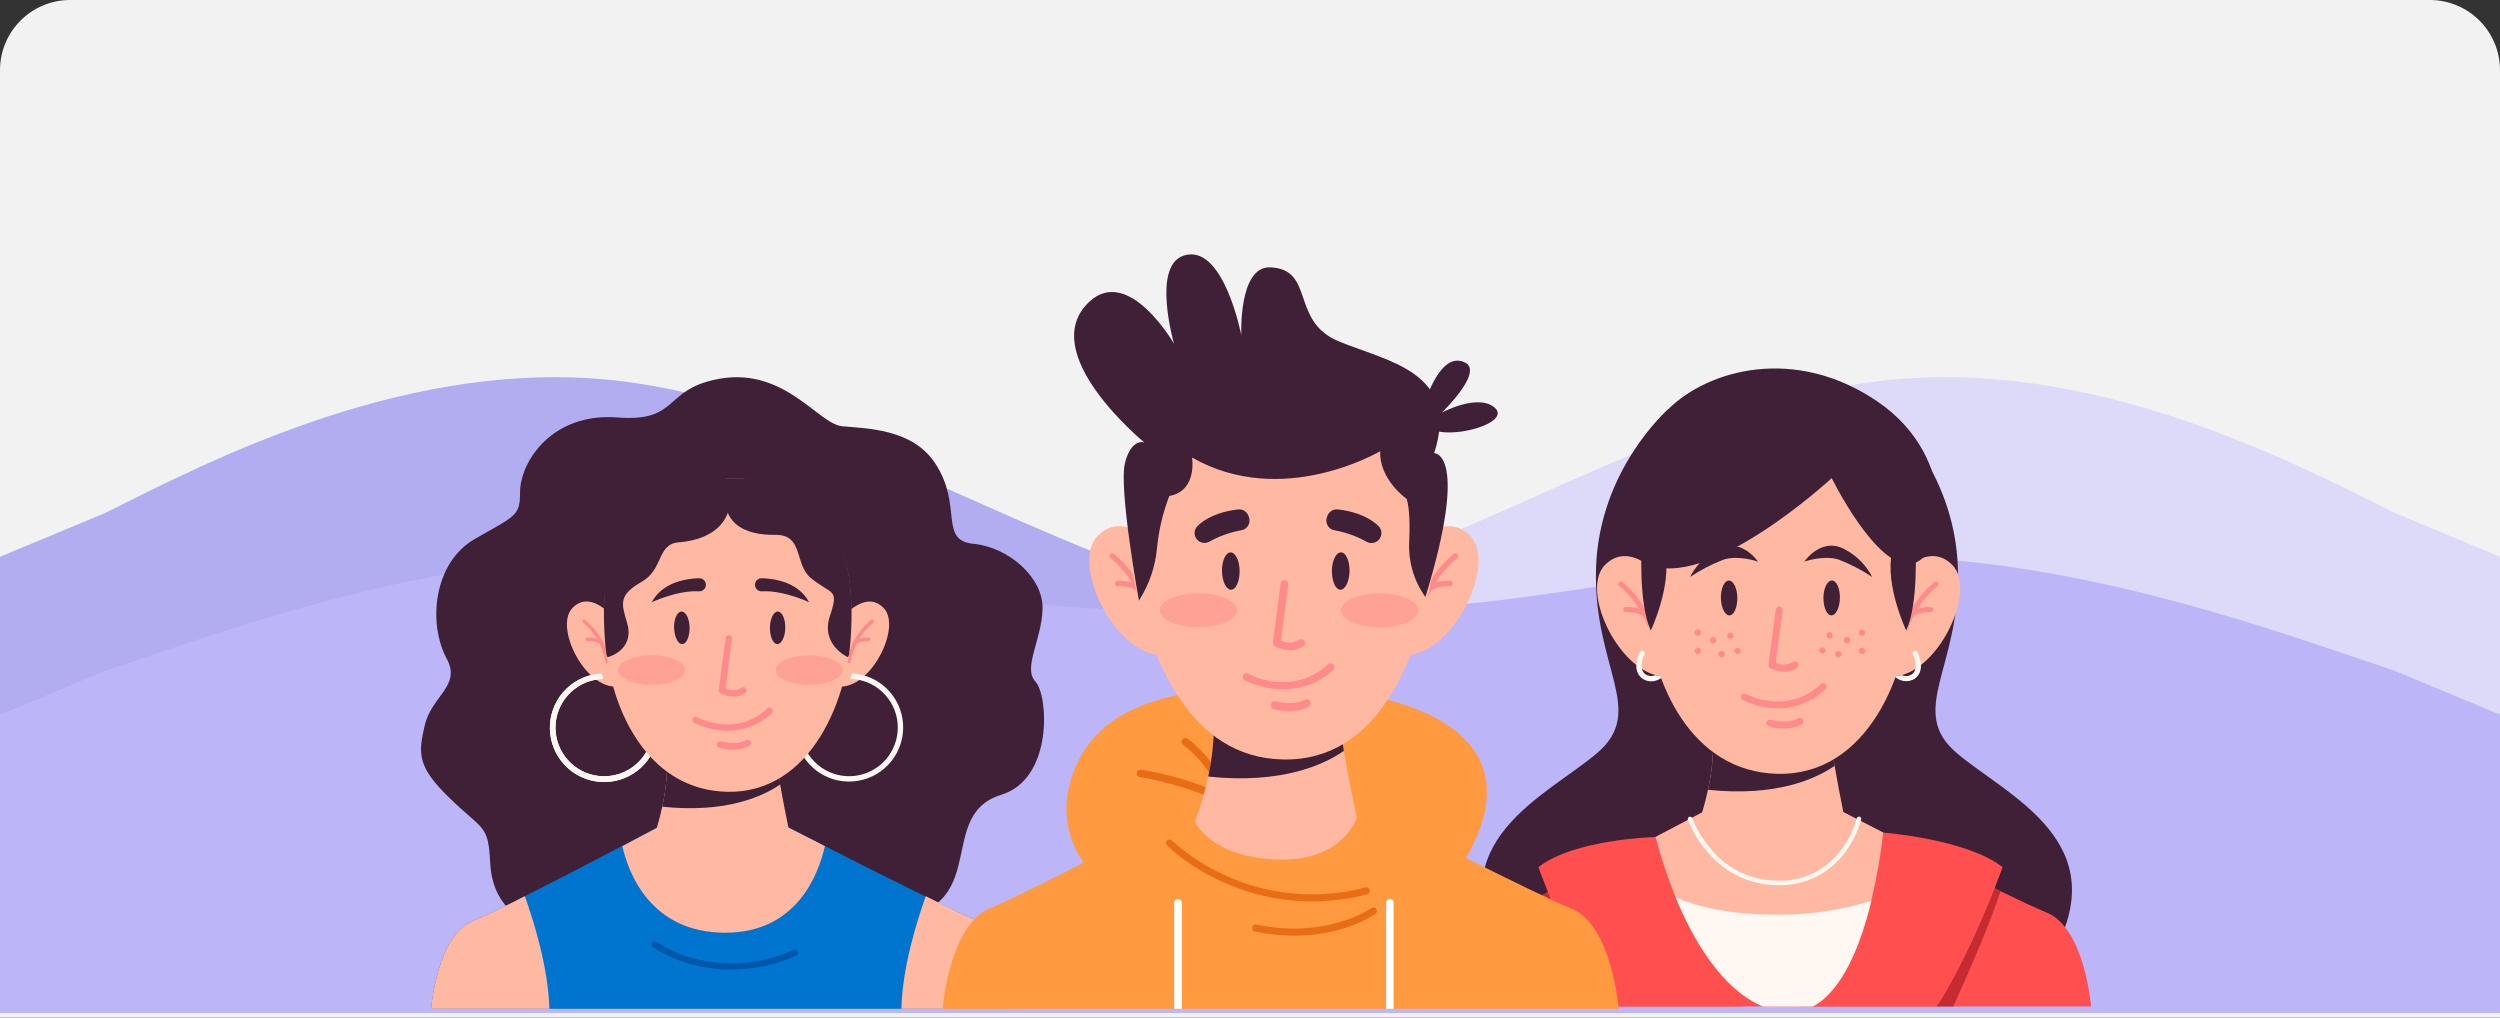 <svg xmlns="http://www.w3.org/2000/svg" width="285" height="116" fill="none" viewBox="0 0 285 116">
    <rect x="0" y="0" width="285" height="116" fill="#333333" stroke="none"/>
    <path fill="#F2F2F2" d="M0 8c0-4.418 3.582-8 8-8h269c4.418 0 8 3.582 8 8v108H0V8z"/>
    <path fill="#7367F0" fill-rule="evenodd" d="M285 81.474l-12-5c-12-4-36-13-59-13-24 0-48 9-72 5-23-5-47-22-71-25s-47 9-59 15l-12 5v52h285v-34z" clip-rule="evenodd" opacity=".5"/>
    <path fill="#C6C0FF" fill-rule="evenodd" d="M0 81.474l12-5c12-4 36-13 59-13 24 0 48 9 72 5 23-5 47-22 71-25s47 9 59 15l12 5v52H0v-34z" clip-rule="evenodd" opacity=".5"/>
    <g clip-path="url(#clip0)">
        <path fill="#3F2037" d="M190.193 46.635s-7.922 6.863-8.248 18.182c-.325 11.32 5.825 16.18.116 21.04-5.71 4.86-18.408 10.145-10.711 23.252h31.373v-60.13l-12.53-2.344z"/>
        <path fill="#3F2037" d="M214.95 46.635s7.922 6.863 8.252 18.182c.33 11.32-5.83 16.18-.126 21.04 5.704 4.86 18.418 10.145 10.717 23.252h-31.374v-60.13l12.531-2.344z"/>
        <path fill="#FF4F4E" d="M238.385 114.74h-71.932s.723-8.976 5.064-10.711c.897-.362 2.391-1.049 4.195-1.945l.765-.378c3.759-1.861 8.593-4.367 12.242-6.291 3.115-1.63 5.369-2.826 5.369-2.826l.551.12c5.112 1.148 10.419 1.107 15.513-.12l4.535 2.328c1.573.807 3.466 1.761 5.416 2.742 5.243 2.621 11.037 5.499 13.207 6.37 4.352 1.735 5.075 10.711 5.075 10.711z"/>
        <path fill="#C42C31" d="M182.779 114.74h-1.919c-1.489-3.277-3.974-8.913-5.143-12.656l.765-.378c.865 2.202 3.691 9.191 6.297 13.034zM220.753 114.74h1.919c1.489-3.277 4.195-9.437 5.39-13.139l-.697-.335c-.86 2.202-4.006 9.631-6.612 13.474z"/>
        <path fill="#FF4F4E" d="M198.644 114.74h-15.729c-2.647-3.937-5.101-9.647-6.448-13.039-.682-1.72-1.086-2.842-1.086-2.842 4.053-3.208 13.328-3.44 13.328-3.44 3.324 4.426 7.581 13.837 9.935 19.321zM205.035 114.74h15.729c2.621-3.937 5.096-9.647 6.443-13.039.687-1.72 1.086-2.842 1.086-2.842-4.053-3.208-13.579-3.942-13.579-3.942-3.314 4.425-7.325 14.339-9.679 19.823z"/>
        <path fill="#FFB8A1" d="M214.687 94.917c-.293 2.613-.747 5.206-1.358 7.764-1.184 4.871-3.229 10.214-6.674 12.059h-5.662c-4.719-1.966-7.98-7.618-9.962-12.431-.921-2.242-1.69-4.543-2.301-6.89 3.114-1.63 5.369-2.825 5.369-2.825l.55.12c5.112 1.148 10.42 1.107 15.514-.12l4.524 2.323z"/>
        <path fill="#FFF7F1" d="M213.34 102.681c-1.185 4.871-3.23 10.214-6.674 12.059h-5.673c-4.719-1.966-7.98-7.618-9.962-12.431 2.486 1.049 6.192 1.961 11.435 1.961 3.686.047 7.356-.49 10.874-1.589z"/>
        <path fill="#FFB8A1" d="M210.53 94.429s-1.411 4.436-7.896 4.436c-7.56 0-9.338-4.032-9.338-4.032.591-1.56 1.062-3.162 1.411-4.792.432-1.968.636-3.979.608-5.993l13.28-.524c.126 1.127.325 2.454.551 3.785.603 3.529 1.384 7.12 1.384 7.12z"/>
        <path fill="#FFF7F1" d="M202.723 100.909c-1.532.007-3.047-.325-4.436-.971-1.389-.647-2.619-1.591-3.601-2.767-.964-1.104-1.732-2.364-2.27-3.728-.022-.064-.017-.135.013-.196.03-.062.082-.11.146-.132.065-.023.135-.02.197.007.063.028.111.08.136.143.523 1.307 1.262 2.515 2.187 3.576.926 1.123 2.092 2.024 3.412 2.637 1.32.613 2.761.923 4.216.907 1.394.045 2.778-.253 4.03-.867 1.252-.615 2.335-1.526 3.153-2.656.804-1.07 1.399-2.281 1.756-3.57.019-.068.062-.125.122-.161.059-.036.13-.048.198-.034.067.018.124.06.16.119.036.058.048.129.034.196-.373 1.353-.995 2.624-1.835 3.749-.873 1.193-2.021 2.158-3.348 2.81-1.327.653-2.792.975-4.27.938z"/>
        <path fill="#3F2037" d="M209.146 87.304c-2.061 1.431-6.559 3.56-14.434 2.731.43-1.966.632-3.975.603-5.987l13.28-.524c.126 1.122.325 2.448.551 3.78z"/>
        <path fill="#FFB8A1" d="M190.245 66.725s-4.11-5.594-7.309-2.285c-3.198 3.308 2.968 14.847 8.562 12.33l-1.253-10.044z"/>
        <path fill="#FF8A8A" d="M188.536 73.337c-.068 0-.134-.026-.185-.071-.051-.046-.084-.108-.093-.176-.524-3.885-3.633-6.291-3.67-6.291-.03-.023-.055-.051-.073-.083-.019-.033-.031-.068-.036-.105-.005-.037-.002-.075.007-.111.01-.036.027-.07.049-.1.023-.03.052-.054.084-.073.032-.018.068-.03.105-.035.037-.005.074-.003.11.007.037.01.07.026.1.049 2.06 1.678 3.439 4.049 3.88 6.669.005.037.003.074-.007.11-.009.036-.025.07-.048.1-.022.03-.05.055-.082.073-.032.02-.068.032-.104.037h-.037z"/>
        <path fill="#FF8A8A" d="M187.676 70.542c-.046 0-.092-.01-.133-.031-.041-.021-.076-.052-.103-.09-.414-.613-1.646-.676-2.097-.644-.037.002-.075-.003-.11-.016-.035-.012-.067-.03-.095-.056-.028-.025-.05-.055-.066-.088-.017-.034-.026-.07-.028-.108-.004-.074.021-.148.07-.205.048-.056.118-.092.192-.099.079 0 1.919-.104 2.622.897.02.03.035.066.042.102.007.037.007.074 0 .11-.007.037-.022.072-.043.103-.02.031-.047.058-.078.078-.051.034-.112.05-.173.047z"/>
        <path fill="#FFF7F1" d="M188.96 77.028c-.082-.014-.162-.035-.241-.063-.179.08-.375.114-.571.099-.196-.015-.385-.077-.551-.183-.949-.666-.126-2.275-.115-2.296.026-.069.027-.144.001-.212-.026-.069-.075-.125-.14-.16-.065-.034-.139-.043-.21-.026-.071.017-.134.06-.175.12-.042.084-1.086 2.097.299 3.067.288.198.63.302.98.299.354 0 .702-.1 1.001-.289.118-.073.226-.16.32-.262-.21-.031-.398-.068-.598-.094z"/>
        <path fill="#FFB8A1" d="M215.285 66.725s4.121-5.594 7.309-2.285c3.187 3.308-2.968 14.847-8.562 12.33l1.253-10.044z"/>
        <path fill="#FF8A8A" d="M216.942 73.337h-.042c-.037-.005-.072-.018-.104-.037s-.061-.043-.083-.073c-.022-.03-.039-.064-.048-.1-.009-.036-.011-.073-.006-.11.438-2.621 1.818-4.992 3.88-6.669.029-.023.063-.04.099-.05.036-.01.074-.012.111-.007.037.005.072.017.105.036.032.019.06.044.083.073.045.06.064.136.055.21-.01.075-.049.142-.107.189-.032.026-3.146 2.417-3.67 6.291-.009.067-.041.129-.091.174-.05.045-.115.07-.182.073z"/>
        <path fill="#FF8A8A" d="M217.802 70.542c-.056 0-.111-.016-.158-.047-.031-.02-.057-.047-.078-.078-.021-.03-.035-.066-.043-.102-.007-.037-.007-.074 0-.11.008-.037.022-.072.043-.103.676-1.001 2.516-.902 2.59-.897.069.013.131.05.175.106.043.055.065.124.062.194-.004.07-.034.137-.083.187-.05.05-.116.08-.186.085-.44-.031-1.677.037-2.097.645-.026.036-.06.065-.099.086-.039.02-.082.033-.126.034z"/>
        <path fill="#FFF7F1" d="M216.57 77.028c.082-.014.162-.035.241-.063.179.08.376.114.571.099.196-.015.385-.077.551-.183.949-.666.126-2.275.115-2.296-.026-.069-.026-.144-.001-.212.026-.069.076-.125.14-.16.065-.034.139-.043.21-.026.071.017.134.06.175.12.042.084 1.086 2.097-.298 3.067-.287.187-.623.284-.965.278-.355 0-.702-.1-1.002-.289-.117-.073-.225-.16-.319-.262.194-.01.382-.047.582-.073z"/>
        <path fill="#FFB8A1" d="M204.616 49.948c-12.148-.351-17.826 6.145-16.909 19.567.577 8.33 5.06 18.47 14.922 18.701 10.286.241 14.968-11.43 15.204-20.049.236-9.065-1.914-15.126-9.437-17.584-1.247-.286-2.509-.497-3.78-.635z"/>
        <path fill="#FF8A8A" d="M193.91 72.115c.001.047-.008.093-.025.136-.018.043-.044.083-.076.116-.033.033-.072.06-.115.078-.043.018-.089.027-.135.027-.051.006-.101.001-.15-.014-.048-.015-.092-.04-.13-.073-.038-.034-.068-.075-.089-.12-.02-.047-.031-.097-.031-.147 0-.05.011-.1.031-.146.021-.046.051-.088.089-.121.038-.034.082-.059.13-.073.049-.016.099-.02.15-.014.093 0 .182.037.248.103s.103.155.103.248zM195.64 72.97c.001.07-.019.14-.058.2-.039.06-.094.106-.16.133-.065.028-.137.036-.207.022-.069-.014-.133-.048-.184-.098-.05-.05-.084-.114-.097-.184-.014-.07-.007-.141.021-.207.028-.065.074-.12.134-.16.059-.038.129-.058.2-.057.046 0 .091.009.134.026.043.018.081.044.114.077.033.032.059.07.076.113.018.043.027.089.027.135zM193.91 74.202c0 .093-.037.182-.103.248s-.155.103-.248.103c-.094 0-.184-.037-.251-.102-.066-.066-.105-.155-.106-.25.001-.093.039-.183.106-.25.067-.066.156-.104.251-.106.093.002.183.04.248.107.066.066.103.156.103.25zM196.626 74.553c0 .047-.008.093-.026.136-.017.044-.043.083-.075.116-.033.033-.072.06-.115.077-.043.018-.089.028-.136.028-.05.006-.101.001-.149-.014-.048-.015-.092-.04-.13-.073-.038-.034-.068-.075-.089-.12-.021-.047-.031-.097-.031-.147 0-.05.01-.1.031-.147.021-.046.051-.087.089-.12.038-.034.082-.059.13-.074.048-.014.099-.02.149-.013.093 0 .183.037.249.103s.103.155.103.248zM198.434 74.202c-.001.094-.039.183-.106.249-.067.065-.156.102-.25.102-.093 0-.183-.037-.248-.103-.066-.066-.103-.155-.103-.248 0-.094.036-.184.102-.25.066-.067.155-.105.249-.107.094.002.184.04.251.106.066.067.104.157.105.25zM197.617 72.472c-.002.093-.04.183-.107.249-.066.065-.156.102-.25.102-.046 0-.092-.01-.134-.027-.043-.017-.082-.043-.114-.076-.033-.032-.059-.071-.077-.114-.017-.042-.026-.088-.026-.134 0-.094.037-.184.102-.25.066-.067.155-.105.249-.107.094.002.184.04.251.106.066.067.104.157.106.25zM211.919 72.115c-.001.071.019.14.058.2.038.059.094.106.159.133.065.028.136.036.206.023.069-.013.133-.047.184-.097.05-.05.085-.113.099-.182.014-.07.007-.141-.019-.207-.027-.065-.073-.121-.132-.16-.058-.04-.128-.061-.198-.061-.047 0-.093.008-.136.025-.044.017-.083.043-.116.076s-.06.072-.078.115c-.018.042-.027.089-.027.135zM210.194 72.97c0 .046.008.093.025.136.018.043.044.083.076.116.033.033.072.06.115.077.043.018.089.027.136.027.05.007.1.002.149-.013.048-.015.092-.04.13-.074.038-.033.068-.074.089-.12.02-.046.031-.096.031-.147 0-.05-.011-.1-.031-.146-.021-.046-.051-.087-.089-.12-.038-.034-.082-.059-.13-.074-.049-.015-.099-.02-.149-.013-.047 0-.092.009-.135.026-.043.018-.081.044-.114.077-.032.032-.058.07-.076.113-.018.043-.027.089-.027.135zM211.919 74.202c0 .07.021.14.06.198.039.059.095.104.16.131.065.027.137.034.206.02.069-.013.133-.047.183-.097.05-.05.084-.113.097-.183.014-.069.007-.14-.02-.206-.027-.065-.073-.12-.131-.16-.059-.039-.128-.06-.198-.06-.095 0-.186.038-.252.105-.067.067-.105.157-.105.252zM209.203 74.553c-.001.07.019.14.058.2.038.059.094.106.159.133.065.028.137.036.206.023.07-.013.134-.047.184-.097.05-.05.085-.113.099-.182.014-.07.008-.141-.019-.207-.027-.065-.073-.121-.132-.16-.058-.04-.127-.061-.198-.061-.047 0-.093.008-.136.025-.043.017-.083.043-.116.076s-.059.072-.077.115c-.018.042-.028.089-.028.135zM207.395 74.202c.01.086.052.166.117.224.065.057.149.09.236.09s.172-.033.237-.09c.065-.058.107-.138.117-.224.006-.05.002-.101-.013-.15-.015-.047-.04-.092-.074-.13-.033-.037-.074-.068-.12-.088-.046-.021-.096-.032-.147-.032-.05 0-.1.011-.146.032-.046.02-.087.05-.121.088-.033.038-.058.083-.073.13-.015.049-.02.1-.013.15zM208.218 72.472c.01.086.052.166.117.224.065.057.15.09.237.09s.171-.033.236-.09c.065-.058.107-.138.117-.224.007-.05.002-.101-.013-.15-.015-.048-.04-.092-.073-.13-.034-.038-.075-.068-.121-.089-.046-.02-.096-.031-.146-.031-.051 0-.101.01-.147.031-.046.021-.087.051-.12.09-.034.037-.059.081-.074.13-.015.048-.019.099-.013.149z"/>
        <path fill="#3F2037" d="M188.19 71.885s2.432-5.133 1.62-8.913l-2.653-.771s-.409 6.501 1.033 9.684zM217.309 71.885s-2.433-5.133-1.625-8.913l2.673-.76s.394 6.49-1.048 9.673z"/>
        <path fill="#3F2037" d="M190.193 46.635c-2.942 2.91-5.238 7.675-5.39 10.57-.152 2.894.603 5.877 2.81 6.999 6.91 3.518 21.202-9.7 21.202-9.7s5.039 10.266 9.018 9.778c3.979-.487 5.662-12.058-3.79-18.502-9.453-6.443-19.331-3.607-23.85.855z"/>
        <path fill="#3F2037" d="M192.667 65.777c.644-1.269 1.647-2.319 2.884-3.02 2.826-1.757 4.855 1.263 4.855 1.263s-2.208-.77-3.906-.23c-1.348.517-2.634 1.183-3.833 1.987zM213.429 65.777c-.647-1.268-1.651-2.318-2.889-3.02-2.815-1.757-4.844 1.263-4.844 1.263s2.207-.77 3.906-.23c1.345.518 2.629 1.184 3.827 1.987z"/>
        <path fill="#FF8A8A" d="M203.457 76.572c-.557-.016-1.105-.146-1.609-.383-.08-.034-.146-.092-.188-.167-.043-.075-.06-.162-.048-.247l.823-6.292c.013-.103.067-.197.149-.261.083-.064.188-.093.291-.08.104.014.198.068.262.15.064.083.092.187.079.291l-.786 5.972c.307.153.648.226.992.213.343-.012.678-.111.974-.287.042-.032.091-.055.143-.068.052-.013.106-.016.158-.007.053.009.104.028.149.057s.083.066.113.11c.03.045.051.095.061.147.01.053.009.107-.002.159-.012.052-.034.102-.065.145s-.071.08-.117.107c-.404.285-.885.438-1.379.44zM202.676 80.745c-.324 0-.648-.019-.97-.058-1.085-.12-2.139-.438-3.109-.938-.067-.058-.113-.138-.129-.226-.016-.087-.002-.178.04-.257.042-.078.109-.14.191-.176.082-.035.174-.041.26-.017.188.105 4.687 2.537 8.582-1.049.036-.043.081-.078.132-.102.05-.024.106-.037.162-.038.056-.001.111.01.163.032.051.022.098.055.135.097.038.041.066.09.084.143.017.054.022.11.016.166-.006.056-.025.11-.054.157-.028.049-.067.09-.113.122-1.454 1.382-3.384 2.15-5.39 2.144zM203.363 83.052c-.575 0-1.147-.082-1.699-.241-.05-.015-.096-.04-.136-.073-.04-.033-.073-.073-.098-.119-.024-.046-.039-.096-.044-.148-.005-.051.001-.103.016-.153.032-.099.102-.18.194-.229.092-.048.199-.058.299-.028.026 0 1.824.524 3.088-.168.045-.025.095-.041.146-.048.051-.006.104-.002.153.012.05.014.097.037.138.07.041.031.075.07.1.116.026.045.042.094.048.146.007.051.003.104-.011.153-.014.05-.038.097-.07.138-.031.04-.071.075-.116.1-.618.326-1.31.488-2.008.472z"/>
        <path fill="#3F2037" d="M198.057 68.152c0 1.1-.383 1.997-.902 2.002-.519.006-.954-.89-.975-1.97-.021-1.081.388-1.993.907-2.004.519-.01.954.876.97 1.972zM207.872 68.152c0 1.1.388 1.997.901 2.002.514.006.955-.87.976-1.97.021-1.102-.383-1.993-.902-2.004-.519-.01-.975.876-.975 1.972z"/>
    </g>
    <g clip-path="url(#clip1)">
        <path fill="#3F2037" d="M68.1 105.789s-11.734 2.351-12.223-7.515c-.215-4.269-.792-3.604-4.528-7.202-3.735-3.599-3.72-5.046-2.923-8.405.796-3.359 4.165-4.464 2.508-7.559-2.19-4.058-1.52-10.996 3.236-13.69 4.587-2.626 5.115-2.591 5.115-5.27 0-3.501 3.633-9.144 11.133-8.557 6.454.504 5.451-2.635 10.023-4.034 8.517-2.606 12.644 4.772 15.577 5.036 2.934.264 8.014.318 10.59 4.22 3.193 4.835.372 8.8 4.371 9.182 4 .381 8.004 3.867 7.872 7.47-.132 3.604-2.268 6.665-.802 8.25 1.467 1.583 2.034 11.078-3.911 12.892-8.087 2.48 0 14.458-14.878 14.233-13.348-.176-31.16.949-31.16.949z"/>
        <path fill="#0075CF" d="M116.225 115h-67.08s.674-8.37 4.722-9.989c.836-.332 2.23-.978 3.912-1.814l.718-.352 1.335-.684c3.261-1.638 7.1-3.628 10.087-5.193l1.007-.528c2.371-1.247 3.995-2.112 3.995-2.112l.488.117c4.77 1.067 9.721 1.027 14.473-.117 0 0 1.687.87 4.136 2.117l.093.049c1.467.753 3.227 1.643 5.05 2.557 4.89 2.445 10.268 5.134 12.317 5.941 4.073 1.638 4.747 10.008 4.747 10.008z"/>
        <path fill="#0056A8" d="M83.345 110.531c-1.438.001-2.87-.179-4.264-.538-1.667-.403-3.25-1.094-4.679-2.043-.07-.06-.116-.144-.127-.236-.012-.093.012-.185.067-.26.055-.075.136-.127.227-.145.09-.017.185 0 .263.049 1.366.902 2.876 1.563 4.465 1.956 3.734.936 7.677.57 11.176-1.037.09-.039.191-.04.282-.005.09.036.164.106.203.196.038.089.04.191.004.281-.035.091-.106.164-.195.203-2.337 1.039-4.865 1.577-7.422 1.579z"/>
        <path fill="#FFB8A1" d="M94.043 96.465c-.793 3.422-3.345 9.866-11.358 9.866-8.537 0-11.06-6.845-11.735-9.871 2.372-1.247 3.995-2.112 3.995-2.112l.489.117c4.77 1.066 9.72 1.026 14.472-.117 0 0 1.687.87 4.137 2.117zM62.629 115H49.144s.675-8.37 4.723-9.989c.836-.332 2.23-.978 3.912-1.814l.718-.352 1.335-.684c1.007 2.831 2.68 8.155 2.797 12.839zM102.76 115h13.485s-.675-8.37-4.723-9.989c-.841-.332-2.234-.978-3.912-1.814l-.713-.352-1.36-.684c-1.007 2.831-2.679 8.155-2.777 12.839z"/>
        <path fill="#FFB8A1" d="M90.244 96.059s-1.316 4.146-7.359 4.146c-7.05 0-8.713-3.755-8.713-3.755.555-1.455.996-2.95 1.32-4.474.405-1.833.595-3.706.568-5.583l12.384-.49c.118 1.047.303 2.284.49 3.526.581 3.286 1.31 6.63 1.31 6.63z"/>
        <path fill="#3F2037" d="M88.958 89.414c-1.922 1.335-6.117 3.32-13.465 2.548.404-1.833.594-3.707.567-5.584l12.384-.489c.137 1.047.303 2.284.514 3.525z"/>
        <path fill="#FFB8A1" d="M95.578 70.928s2.904-3.95 5.163-1.609c2.259 2.342-2.097 10.478-6.048 8.703l.885-7.094z"/>
        <path fill="#FFF7F1" d="M94.38 77.944c-1.222.591-2.184 1.61-2.706 2.863-.521 1.253-.565 2.654-.123 3.938.441 1.283 1.338 2.36 2.52 3.027 1.182.667 2.568.878 3.895.592 1.327-.286 2.503-1.048 3.306-2.142.803-1.094 1.177-2.445 1.052-3.796-.126-1.352-.742-2.61-1.733-3.538-.99-.928-2.287-1.46-3.644-1.497.02-.213.066-.423.137-.625 1.52.072 2.958.703 4.041 1.771 1.083 1.069 1.733 2.5 1.825 4.018.092 1.518-.38 3.017-1.325 4.209-.946 1.192-2.298 1.992-3.798 2.248-1.5.255-3.04-.052-4.327-.864-1.287-.81-2.229-2.069-2.644-3.532-.416-1.463-.277-3.028.39-4.395.668-1.367 1.817-2.439 3.227-3.01l-.093.733z"/>
        <path fill="#FF8A8A" d="M96.746 75.597c-.026-.003-.051-.012-.075-.026-.023-.013-.043-.031-.059-.053-.015-.021-.027-.046-.033-.072-.007-.025-.008-.052-.004-.079.31-1.85 1.283-3.524 2.738-4.708.043-.025.093-.033.14-.023.049.01.091.037.12.076.03.039.045.087.04.136-.003.049-.025.095-.06.129-1.36 1.13-2.274 2.707-2.582 4.449-.008.052-.036.099-.078.13-.042.032-.094.047-.147.041z"/>
        <path fill="#FF8A8A" d="M97.353 73.627c-.039 0-.076-.012-.108-.034-.022-.015-.04-.034-.055-.056-.014-.022-.025-.047-.03-.073-.005-.026-.004-.052 0-.078.006-.026.017-.05.031-.072.49-.71 1.77-.636 1.829-.63.053 0 .104.02.142.058.037.037.058.088.058.141 0 .054-.02.105-.058.142-.038.038-.089.059-.142.059-.313 0-1.183 0-1.467.455-.02.033-.05.059-.087.074-.035.016-.075.02-.113.014z"/>
        <path fill="#FFB8A1" d="M70.413 70.928s-2.905-3.97-5.163-1.609c-2.26 2.362 2.097 10.478 6.048 8.703l-.885-7.094z"/>
        <path fill="#FFF7F1" d="M71.195 77.225c1.415.573 2.568 1.648 3.239 3.019.67 1.37.811 2.941.394 4.41-.417 1.468-1.361 2.73-2.652 3.545-1.291.814-2.838 1.123-4.342.866-1.505-.256-2.862-1.06-3.81-2.255-.949-1.196-1.422-2.7-1.329-4.224.093-1.523.746-2.959 1.833-4.03 1.087-1.072 2.531-1.704 4.056-1.776.07.203.116.413.137.626-1.356.037-2.65.569-3.64 1.496-.99.927-1.606 2.184-1.731 3.535-.125 1.35.249 2.699 1.051 3.792.802 1.093 1.978 1.855 3.303 2.14 1.326.285 2.71.075 3.891-.591 1.181-.667 2.077-1.743 2.518-3.025.442-1.282.398-2.681-.123-3.933-.52-1.252-1.482-2.27-2.702-2.861l-.093-.734z"/>
        <path fill="#FFF7F1" d="M71.195 77.225c1.415.573 2.568 1.648 3.239 3.019.67 1.37.811 2.941.394 4.41-.417 1.468-1.361 2.73-2.652 3.545-1.291.814-2.838 1.123-4.342.866-1.505-.256-2.862-1.06-3.81-2.255-.949-1.196-1.422-2.7-1.329-4.224.093-1.523.746-2.959 1.833-4.03 1.087-1.072 2.531-1.704 4.056-1.776.07.203.116.413.137.626-1.356.037-2.65.569-3.64 1.496-.99.927-1.606 2.184-1.731 3.535-.125 1.35.249 2.699 1.051 3.792.802 1.093 1.978 1.855 3.303 2.14 1.326.285 2.71.075 3.891-.591 1.181-.667 2.077-1.743 2.518-3.025.442-1.282.398-2.681-.123-3.933-.52-1.252-1.482-2.27-2.702-2.861l-.093-.734z"/>
        <path fill="#FF8A8A" d="M69.244 75.597h.03c.025-.004.05-.013.073-.027.022-.014.042-.032.057-.053.016-.022.027-.046.033-.072.006-.025.007-.052.003-.078-.31-1.85-1.283-3.524-2.738-4.708-.043-.025-.093-.033-.14-.023-.049.01-.091.037-.12.076-.03.039-.045.087-.04.136.003.049.025.095.06.129 1.352 1.134 2.26 2.71 2.562 4.449.008.05.036.097.076.129.041.031.093.046.144.042z"/>
        <path fill="#FF8A8A" d="M68.638 73.627c.038 0 .076-.012.107-.034.022-.015.04-.034.055-.056s.025-.047.03-.073c.005-.026.005-.052 0-.078-.006-.026-.016-.05-.03-.072-.49-.71-1.77-.636-1.83-.63-.053.002-.102.026-.138.066-.035.04-.053.093-.05.146.004.053.028.103.068.138.04.035.092.053.145.05.313 0 1.183 0 1.467.455.019.029.045.052.076.067.03.016.065.023.1.02z"/>
        <path fill="#FFB8A1" d="M97.05 71.573c-.21 8.038-4.572 18.917-14.18 18.692-8.487-.2-12.712-8.253-13.729-15.602-.088-.62-.151-1.237-.19-1.838-.822-11.847 3.911-17.91 14.008-18.242h1.755c1.19.123 2.373.32 3.54.587 7.011 2.293 9.016 7.95 8.796 16.403z"/>
        <path fill="#FF8A8A" d="M78.099 76.39c0 .928-1.712 1.681-3.819 1.681s-3.823-.753-3.823-1.682c0-.929 1.71-1.677 3.823-1.677 2.112 0 3.819.753 3.819 1.677zM96.081 76.39c0 .928-1.71 1.681-3.818 1.681-2.107 0-3.824-.753-3.824-1.682 0-.929 1.712-1.677 3.824-1.677s3.818.753 3.818 1.677z" opacity=".5"/>
        <path fill="#3F2037" d="M77.38 61.824c-2.489.186-1.74 3.066-4.19 4.474-2.7 1.55-2.357 2.474-1.721 4.64.978 3.222-2.21 3.984-2.21 3.984l-.118-.259c-.088-.62-.151-1.237-.19-1.838-.807-11.847 3.007-18.75 14.022-18.242 1.37 5.188-2.268 6.997-5.593 7.241z"/>
        <path fill="#3F2037" d="M88.361 60.973c3.305-.054 2.151 3.369 4.102 4.943 2.416 1.956 3.208 1.12 2.147 4.308-1.1 3.3 2.053 4.698 2.053 4.698.04-.083.083-.17.123-.259.083-.62.146-1.237.19-1.838.817-11.847-3.188-18.721-14.013-18.242-1.369 5.187 2.059 6.439 5.398 6.39zM79.678 65.921c-1.296.03-4.127.377-5.378 2.733 0 0 2.933-1.388 5.378-1.242.11.007.22-.01.322-.051.102-.041.194-.104.269-.184.075-.08.132-.176.166-.28.034-.106.044-.216.03-.326-.024-.188-.12-.36-.265-.48-.147-.12-.333-.181-.522-.17z"/>
        <path fill="#3F2037" d="M86.86 65.921c1.296.03 4.127.377 5.379 2.733 0 0-2.934-1.388-5.379-1.242-.11.007-.22-.01-.322-.051-.102-.041-.194-.104-.269-.184-.075-.08-.132-.176-.166-.28-.033-.106-.044-.216-.03-.326.025-.188.12-.36.265-.48.147-.12.333-.181.522-.17z"/>
        <path fill="#FF8A8A" d="M83.648 79.406c-.52-.016-1.03-.137-1.501-.357-.068-.03-.125-.081-.163-.145-.039-.064-.057-.138-.052-.212l.782-5.916c.002-.051.015-.101.037-.147.023-.046.055-.086.094-.12.039-.032.085-.056.133-.07.05-.014.101-.018.152-.011.05.006.099.024.142.05.044.027.081.063.11.105.03.041.05.09.059.14.01.05.008.101-.003.15l-.724 5.609c.287.142.606.21.926.197.32-.013.632-.106.908-.27.04-.027.085-.046.132-.055.047-.01.096-.01.143 0 .047.01.092.029.132.056.04.026.074.06.101.101.027.04.045.085.055.133.009.047.009.095-.001.143-.01.047-.028.092-.055.132-.027.04-.062.074-.102.1-.384.262-.84.397-1.305.387zM82.924 83.298c-.303 0-.607-.017-.91-.05-1.007-.114-1.987-.407-2.894-.865-.081-.048-.141-.125-.167-.216-.027-.09-.017-.188.026-.273.046-.083.123-.144.215-.17.091-.028.19-.017.273.029.177.097 4.372 2.361 8-.978.068-.069.161-.107.259-.107.097 0 .19.038.259.107.034.034.062.074.08.118.02.045.029.093.029.141 0 .048-.01.096-.028.14-.02.045-.047.085-.081.12-1.364 1.297-3.178 2.016-5.06 2.004zM83.565 85.449c-.537-.001-1.072-.075-1.59-.22-.045-.014-.088-.038-.125-.069-.038-.031-.068-.069-.09-.112-.023-.043-.037-.09-.041-.138-.005-.048 0-.097.015-.143.014-.046.038-.09.069-.126.03-.038.069-.068.112-.09.043-.023.09-.037.138-.041.048-.005.097 0 .143.015 0 0 1.696.489 2.88-.157.084-.044.181-.054.273-.027.09.026.168.087.215.17.047.082.058.18.032.272-.025.091-.086.169-.168.216-.572.308-1.214.462-1.863.45z"/>
        <path fill="#3F2037" d="M78.617 71.554c0 1.026-.357 1.862-.841 1.872-.484.01-.89-.816-.93-1.838-.038-1.022.363-1.863.847-1.873.484-.01.91.817.924 1.839zM87.77 71.554c0 1.026.357 1.862.84 1.872.485.01.89-.816.91-1.838.02-1.022-.362-1.863-.846-1.873-.484-.01-.89.817-.904 1.839z"/>
    </g>
    <g clip-path="url(#clip2)">
        <path fill="#FF9A40" d="M124.986 100s-5.736-4.815-2.337-12.669c3.399-7.853 13.27-8.988 22.787-9.022 14.522 0 31.865 4.994 20.292 21.691 0 0-14.404 9.528-40.742 0z"/>
        <path fill="#E96D17" d="M139.307 90.59c-.092 0-.181-.03-.255-.085-.074-.054-.128-.131-.155-.218-1.062-3.287-3.995-5.349-4.023-5.371-.095-.066-.159-.166-.18-.28-.02-.113.005-.23.071-.324.065-.095.166-.16.279-.18.113-.02.23.005.324.07 1.995 1.467 3.51 3.493 4.354 5.82.021.056.029.114.026.173-.004.059-.019.116-.045.169-.026.052-.063.1-.108.137-.045.038-.097.066-.153.083-.045.01-.09.012-.135.006z"/>
        <path fill="#E96D17" d="M145.464 96.416c-.073 0-.144-.02-.208-.055s-.118-.086-.157-.148c-3.787-5.898-15.051-7.606-15.169-7.623-.056-.008-.11-.027-.16-.056-.049-.03-.091-.068-.126-.114-.034-.045-.059-.097-.073-.153-.014-.055-.017-.112-.009-.169.008-.056.028-.11.057-.16.029-.049.067-.091.113-.125.046-.035.097-.06.153-.074.055-.014.112-.017.169-.009.477.073 11.77 1.781 15.77 8.012.031.047.052.101.063.157.01.056.009.114-.003.17-.012.056-.035.109-.067.156-.033.047-.075.087-.123.118-.067.047-.148.072-.23.073z"/>
        <path fill="#FF9A40" d="M184.531 115h-77.078s.775-9.596 5.427-11.478c1.882-.752 6.179-2.893 10.674-5.185 6.247-3.197 12.803-6.68 13.483-7.034l.056-.033.59.135c.736.162 1.472.308 2.214.42.741.113 1.471.22 2.207.287 4.079.405 8.196.122 12.18-.837 0 0 5.056 2.601 10.674 5.427l2.18 1.124c4.966 2.489 9.944 4.921 11.972 5.73 4.646 1.848 5.421 11.444 5.421 11.444z"/>
        <path fill="#E96D17" d="M149.588 102.764c-3.542-.002-7.041-.769-10.259-2.247-2.31-1.026-4.438-2.423-6.298-4.135-.074-.075-.115-.176-.115-.28 0-.106.041-.207.115-.282.076-.072.177-.113.281-.113.105 0 .206.04.281.113 1.805 1.637 3.859 2.975 6.084 3.967 5.005 2.304 10.657 2.793 15.984 1.382.051-.014.105-.017.158-.009.053.007.103.025.149.052.046.027.086.063.118.106s.056.091.069.143c.013.051.016.105.009.158-.008.053-.026.103-.053.149s-.063.086-.105.118c-.043.032-.092.056-.143.069-2.049.534-4.158.806-6.275.809zM147.571 106.669c-1.511-.003-3.017-.161-4.495-.472-.052-.011-.102-.032-.146-.062s-.082-.068-.112-.113c-.029-.044-.05-.094-.06-.147-.01-.052-.01-.106.001-.159.011-.052.032-.102.061-.146.03-.044.069-.082.113-.112.045-.029.095-.05.147-.06.053-.01.107-.01.159.001 8.034 1.691 13.028-1.837 13.09-1.877.043-.031.092-.053.144-.065.051-.012.105-.014.157-.005.052.009.102.028.147.057.045.028.084.065.114.109.062.087.087.194.07.299-.016.106-.074.2-.16.263-.185.129-3.556 2.489-9.23 2.489z"/>
        <path fill="#FFB8A1" d="M154.683 93.236s-1.511 4.753-8.466 4.753c-8.101 0-10.006-4.32-10.006-4.32.634-1.666 1.141-3.376 1.517-5.118.461-2.107.678-4.26.646-6.416l14.23-.562c.135 1.202.349 2.624.59 4.05.646 3.77 1.489 7.613 1.489 7.613z"/>
        <path fill="#3F2037" d="M153.2 85.601c-2.208 1.534-7.028 3.815-15.466 2.927.461-2.107.677-4.26.646-6.416l14.23-.561c.135 1.202.348 2.623.59 4.05z"/>
        <path fill="#FFB8A1" d="M132.947 63.55s-4.404-5.994-7.831-2.443c-3.427 3.55 3.179 15.904 9.174 13.213l-1.343-10.77z"/>
        <path fill="#FF8A8A" d="M130.846 70.635c-.073 0-.144-.025-.2-.073-.056-.047-.093-.113-.103-.186-.562-4.168-3.888-6.741-3.933-6.741-.065-.048-.108-.12-.119-.2-.012-.08.009-.162.057-.227.049-.065.121-.108.201-.12.08-.011.161.01.226.058 2.209 1.8 3.687 4.342 4.158 7.152.006.04.004.08-.006.119-.009.039-.027.075-.051.107-.024.032-.054.059-.089.079-.035.02-.073.033-.113.038l-.028-.006z"/>
        <path fill="#FF8A8A" d="M129.925 67.646c-.051.001-.1-.01-.144-.034-.045-.024-.082-.058-.109-.1-.444-.652-1.764-.72-2.247-.692-.04.003-.08-.002-.118-.015-.038-.013-.073-.033-.103-.06-.03-.026-.054-.058-.072-.094-.017-.036-.028-.075-.03-.114-.003-.04.002-.08.015-.118.013-.038.033-.073.06-.103.026-.03.058-.054.094-.072.036-.017.074-.028.114-.03.085 0 2.051-.118 2.776.955.045.067.063.15.048.23-.015.08-.06.15-.127.197-.047.03-.101.048-.157.05z"/>
        <path fill="#FFB8A1" d="M159.779 63.55s4.404-5.994 7.831-2.443c3.427 3.55-3.18 15.904-9.174 13.213l1.343-10.77z"/>
        <path fill="#FF8A8A" d="M161.88 70.635h-.04c-.039-.005-.078-.018-.112-.038-.035-.02-.066-.046-.09-.078-.024-.032-.041-.069-.051-.108-.01-.039-.011-.08-.005-.119.47-2.81 1.948-5.352 4.157-7.151.065-.049.147-.07.227-.058.08.012.152.055.2.12.049.064.069.145.058.226-.012.08-.055.152-.12.2-.033 0-3.37 2.59-3.932 6.742-.009.071-.044.137-.097.186-.054.048-.123.076-.195.078z"/>
        <path fill="#FF8A8A" d="M162.801 67.646c-.06 0-.118-.018-.168-.05-.067-.047-.113-.118-.127-.198-.015-.08.002-.162.048-.23.725-1.072 2.691-.96 2.775-.955.04.003.079.014.115.031.036.018.068.042.094.072.026.03.046.065.059.103.013.038.018.078.016.118-.003.04-.013.078-.031.114-.017.036-.042.068-.072.094-.03.027-.065.047-.103.06-.037.013-.077.018-.117.015-.472 0-1.792.04-2.247.691-.026.041-.062.075-.104.098-.042.024-.09.036-.138.037z"/>
        <path fill="#FFB8A1" d="M150.076 46.073c-12.32-3.028-23.472 8.135-20.713 20.511 1.966 8.73 6.27 19.748 16.854 19.995 11.022.264 15.444-11.742 17.017-20.843.706-4.038-.062-8.195-2.163-11.714-2.102-3.52-5.397-6.167-9.287-7.46-.556-.18-1.123-.343-1.708-.489z"/>
        <path fill="#FF8A8A" d="M147.104 74.118c-.599-.018-1.188-.16-1.73-.416-.087-.035-.16-.099-.206-.18-.047-.082-.066-.176-.052-.27l.882-6.74c.007-.057.025-.112.053-.161.028-.05.065-.093.11-.128s.096-.06.151-.076c.055-.015.112-.02.169-.012.114.015.218.075.289.167.07.091.102.207.087.322l-.837 6.404c.325.163.687.24 1.05.226.364-.015.718-.122 1.029-.31.096-.063.214-.086.327-.064.113.022.214.087.28.182.064.096.088.214.066.328-.022.113-.089.213-.184.278-.438.297-.955.454-1.484.45zM146.295 78.579c-1.528-.01-3.034-.367-4.404-1.045-.094-.056-.163-.144-.194-.248-.031-.104-.022-.216.025-.314.055-.095.143-.165.248-.196.104-.031.217-.022.314.027.214.118 5.017 2.708 9.18-1.123.087-.053.19-.073.29-.058.101.016.192.066.259.142.067.077.105.175.108.276.002.102-.032.201-.095.28-1.55 1.46-3.602 2.268-5.731 2.259zM147.003 81.062c-.617-.002-1.232-.089-1.826-.259-.056-.016-.109-.044-.155-.082-.045-.037-.083-.084-.109-.137-.027-.052-.043-.11-.047-.169-.003-.059.005-.118.025-.174.017-.056.045-.108.083-.153.038-.045.085-.082.137-.109.052-.027.11-.043.168-.047.059-.004.118.004.174.023 0 0 1.944.562 3.297-.174.101-.057.22-.072.332-.041.111.03.206.104.264.204.028.05.046.104.052.161.007.057.002.114-.014.169-.015.055-.042.106-.077.15-.036.045-.08.082-.13.11-.666.362-1.415.544-2.174.528z"/>
        <path fill="#3F2037" d="M137.835 61.764c1.127-.631 2.352-1.072 3.623-1.303.168-.02.33-.078.472-.17.143-.091.263-.213.351-.358.089-.144.144-.306.161-.475.017-.168-.004-.338-.062-.497l-.051-.135c-.082-.238-.242-.442-.454-.579-.212-.136-.463-.198-.714-.174-1.186.124-3.281.562-4.652 1.905-.144.144-.245.325-.293.523-.049.198-.043.406.018.6.048.159.131.304.243.427.111.122.248.219.401.282.153.063.318.092.484.084.165-.008.327-.052.473-.13zM155.801 61.764c-1.128-.631-2.352-1.072-3.624-1.303-.167-.022-.328-.082-.47-.175-.141-.093-.26-.217-.347-.362-.087-.146-.14-.309-.155-.477-.015-.17.008-.34.068-.498l.051-.134c.084-.239.246-.442.461-.576.214-.135.467-.193.718-.166 1.186.124 3.281.562 4.652 1.904.143.145.245.326.293.524.049.198.043.406-.018.6-.047.162-.131.312-.244.437-.114.126-.254.224-.41.288-.157.063-.326.09-.495.08-.168-.01-.333-.059-.48-.142z"/>
        <path fill="#FF8A8A" d="M141.015 69.573c0 1.068-1.967 1.927-4.394 1.927s-4.393-.86-4.393-1.927c0-1.067 1.966-1.927 4.393-1.927 2.427 0 4.394.865 4.394 1.927zM161.677 69.573c0 1.068-1.966 1.927-4.393 1.927-2.427 0-4.393-.86-4.393-1.927 0-1.067 1.966-1.927 4.393-1.927 2.427 0 4.393.865 4.393 1.927z" opacity=".5"/>
        <path fill="#3F2037" d="M129.84 68.483s-2.314-12.747-1.601-15.663c.714-2.916 2.214-2.382 2.214-2.382s-12.483-10.202-6.276-16.034c4.495-4.196 9.663 4.787 9.663 4.787s-2.561-8.831 1.079-10.045c4.556-1.511 6.59 9.073 6.59 9.073s-.348-7.893 3.309-7.741c5.112.219 2.247 6.123 7.775 8.426 5.528 2.304 13.916 3.472 10.899 12.759 0 0 4.068-.174-.994 16.399-1.305-1.818-1.958-4.023-1.854-6.259.084-1.685.078-3.702-.276-4.92 0 0-3.168-2.214-3.022-5.45 0 0-11.163 6.623-21.455.719 0 0 .646 3.814-2.59 4.387-.746 1.931-1.22 3.956-1.41 6.017-.198 2.05-.872 4.026-1.966 5.77l-.085.157z"/>
        <path fill="#3F2037" d="M162.458 45.854s1.764-6.017 4.613-4.495c2.028 1.124-2.703 5.68-2.703 5.68s3.984-2.157 5.944-.635c1.961 1.523-3.247 3.31-6.253 2.81-3.005-.5-1.601-3.36-1.601-3.36zM141.318 65.084c0 1.174-.41 2.135-.966 2.146-.557.012-1.023-.938-1.045-2.112-.023-1.174.415-2.14.972-2.146.556-.006 1.022.932 1.039 2.112zM151.835 65.084c0 1.174.415 2.135.966 2.146.551.012 1.023-.938 1.045-2.112.022-1.174-.41-2.14-.966-2.146-.556-.006-1.045.932-1.045 2.112z"/>
        <path fill="#fff" d="M134.728 102.91V115h-.871v-12.09c.001-.093.031-.183.084-.258.057-.07.134-.12.22-.145.086-.025.177-.024.262.004.085.028.16.081.214.153.055.071.086.157.091.246zM158.868 102.91V115h-.853v-12.09c.001-.115.048-.225.13-.306.082-.081.193-.126.308-.126.091 0 .179.029.253.082.074.054.129.129.157.215.01.044.012.09.005.135z"/>
    </g>
    <defs>
        <clipPath id="clip0">
            <path fill="#fff" d="M0 0H71.933V72.74H0z" transform="translate(166.453 42)"/>
        </clipPath>
        <clipPath id="clip1">
            <path fill="#fff" d="M0 0H71.027V72H0z" transform="translate(48 43)"/>
        </clipPath>
        <clipPath id="clip2">
            <path fill="#fff" d="M0 0H77.079V86H0z" transform="translate(107.453 29)"/>
        </clipPath>
    </defs>
</svg>
